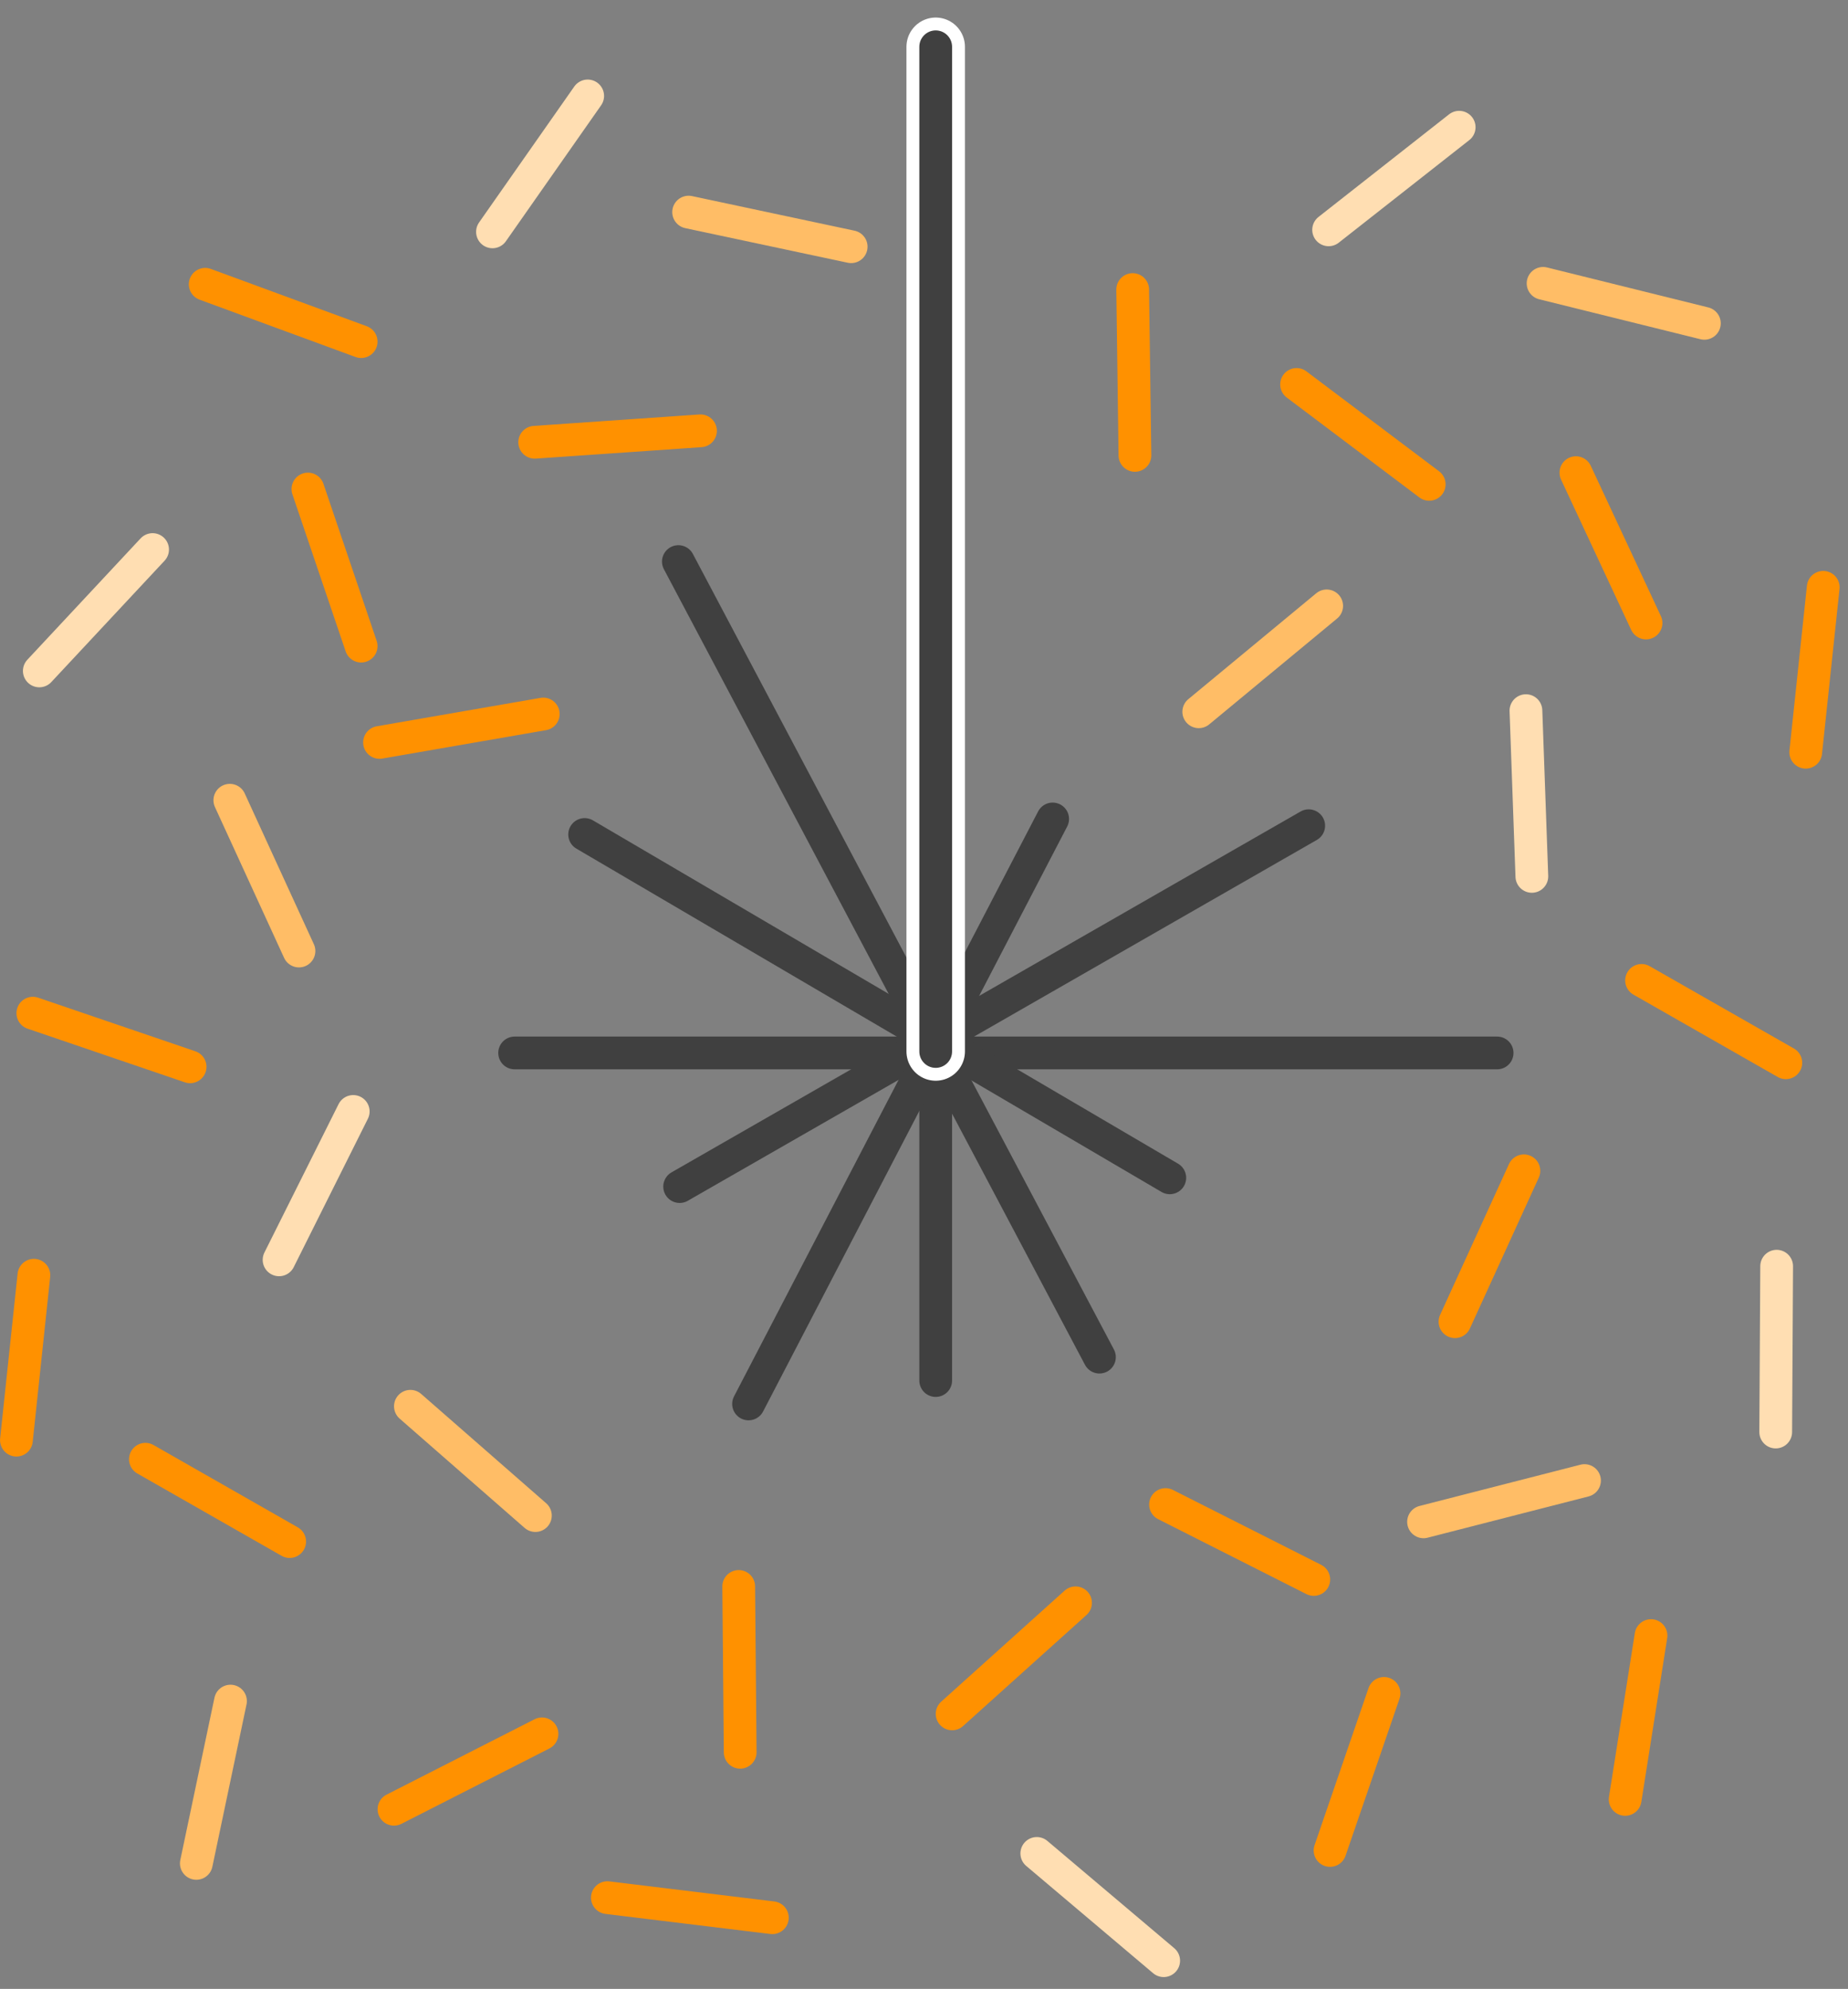 <?xml version="1.0" encoding="UTF-8"?>
<svg width="79px" height="85px" viewBox="0 0 79 85" version="1.1" xmlns="http://www.w3.org/2000/svg" xmlns:xlink="http://www.w3.org/1999/xlink">
    <rect x="0" y="0" width="79" height="85" fill="#808080" stroke="none"/>
    <!-- Generator: Sketch 46.2 (44496) - http://www.bohemiancoding.com/sketch -->
    <title>particulate</title>
    <desc>Created with Sketch.</desc>
    <defs>
        <polyline id="path-1" points="40 0 40 8.591 40 15.686 40 42.937"></polyline>
    </defs>
    <g id="website" stroke="none" stroke-width="1" fill="none" fill-rule="evenodd" stroke-linecap="round">
        <g id="icons" transform="translate(-93, -218)">
            <g id="particulate" transform="translate(93, 220)">
                <g id="Group-3" transform="translate(1, 2)" stroke="#FFDEB2" stroke-width="1.4">
                    <path d="M5.523,19.486 L0.681,24.673" id="Line-2-Copy-9"></path>
                    <path d="M14.1,43.5 L10.93,49.842" id="Line-2"></path>
                    <path d="M20.053,5.909 L24.123,0.1" id="Line-2"></path>
                    <path d="M74.95,50.114 L74.91,57.201" id="Line-2"></path>
                    <path d="M64.232,26.371 L64.485,33.454" id="Line-2-Copy-10"></path>
                    <path d="M49.175,75.846 L42.893,79.158" id="Line-2-Copy-4" transform="translate(46.034, 77.502) rotate(68) translate(-46.034, -77.502) "></path>
                    <path d="M55.797,5.822 L61.378,1.437" id="Line-2"></path>
                </g>
                <g id="Group" transform="translate(0, 9)" stroke="#FF9100" stroke-width="1.4">
                    <path d="M8.772,1.15 L15.439,3.6" id="Line-2"></path>
                    <path d="M13.163,9.9 L15.439,16.613" id="Line-2"></path>
                    <path d="M1.404,32.3 L8.127,34.592" id="Line-2-Copy-8"></path>
                    <path d="M22.857,7.901 L29.945,7.412" id="Line-2"></path>
                    <path d="M65.145,39.037 L62.199,45.486" id="Line-2"></path>
                    <path d="M55.427,5.43 L61.097,9.7" id="Line-2"></path>
                    <path d="M67.368,9.2 L70.366,15.625" id="Line-2"></path>
                    <path d="M77.941,14.1 L77.193,21.148" id="Line-2"></path>
                    <path d="M12.383,54.882 L6.216,51.364" id="Line-2"></path>
                    <path d="M1.449,43.5 L0.702,50.548" id="Line-2"></path>
                    <path d="M76.342,34.419 L70.175,30.9" id="Line-2"></path>
                    <path d="M70.579,58.9 L69.474,65.901" id="Line-2"></path>
                    <path d="M23.17,63.1 L16.842,66.322" id="Line-2"></path>
                    <path d="M31.642,63.887 L31.579,56.8" id="Line-2"></path>
                    <path d="M33.017,70.958 L25.965,70.1" id="Line-2-Copy-6"></path>
                    <path d="M45.978,57.5 L40.702,62.246" id="Line-2"></path>
                    <path d="M56.163,56.502 L49.825,53.3" id="Line-2"></path>
                    <path d="M60.691,67.053 L55.332,62.4" id="Line-2-Copy-5" transform="translate(58.011, 64.727) rotate(68) translate(-58.011, -64.727) "></path>
                    <path d="M48.421,1.375 L48.517,8.462" id="Line-2"></path>
                    <path d="M16.224,20.729 L23.224,19.515" id="Line-2"></path>
                </g>
                <g id="Group-2" transform="translate(8, 7)" stroke="#FFBD66" stroke-width="1.4">
                    <path d="M1.825,25.2 L4.781,31.644" id="Line-2"></path>
                    <path d="M28.386,1.544 L21.438,0.065" id="Line-2-Copy-7"></path>
                    <path d="M59.736,54.275 L52.855,56.039" id="Line-2"></path>
                    <path d="M1.853,63.7 L0.393,70.636" id="Line-2"></path>
                    <path d="M48.714,16.894 L43.246,21.419" id="Line-2"></path>
                    <path d="M57.965,3.11 L64.86,4.818" id="Line-2"></path>
                    <path d="M9.544,51.1 L14.887,55.771" id="Line-2"></path>
                </g>
                <path d="M40,42 L40,57" id="Line-3" stroke="#404040" stroke-width="1.4"></path>
                <polyline id="Line-4" stroke="#404040" stroke-width="1.4" points="22 43 54.149 43 59.382 43 64 43"></polyline>
                <path d="M27,40.955 L58,41.045" id="Line-4" stroke="#404040" stroke-width="1.4" transform="translate(42.5, 41) rotate(-30) translate(-42.5, -41) "></path>
                <path d="M32,58 L45,33" id="Line-4" stroke="#404040" stroke-width="1.4"></path>
                <path d="M23,41.1 L52,40.9" id="Line-4" stroke="#404040" stroke-width="1.4" transform="translate(37.5, 41) scale(-1, 1) rotate(-30) translate(-37.5, -41) "></path>
                <polyline id="Line-4" stroke="#404040" stroke-width="1.4" transform="translate(38, 39) scale(-1, 1) translate(-38, -39) " points="29 56 39.988 35.245 42.393 30.702 47 22"></polyline>
                <g id="Line-3">
                    <use stroke="#FFFFFF" stroke-width="2.5" xlink:href="#path-1"></use>
                    <use stroke="#404040" stroke-width="1.4" xlink:href="#path-1"></use>
                </g>
            </g>
        </g>
    </g>
</svg>